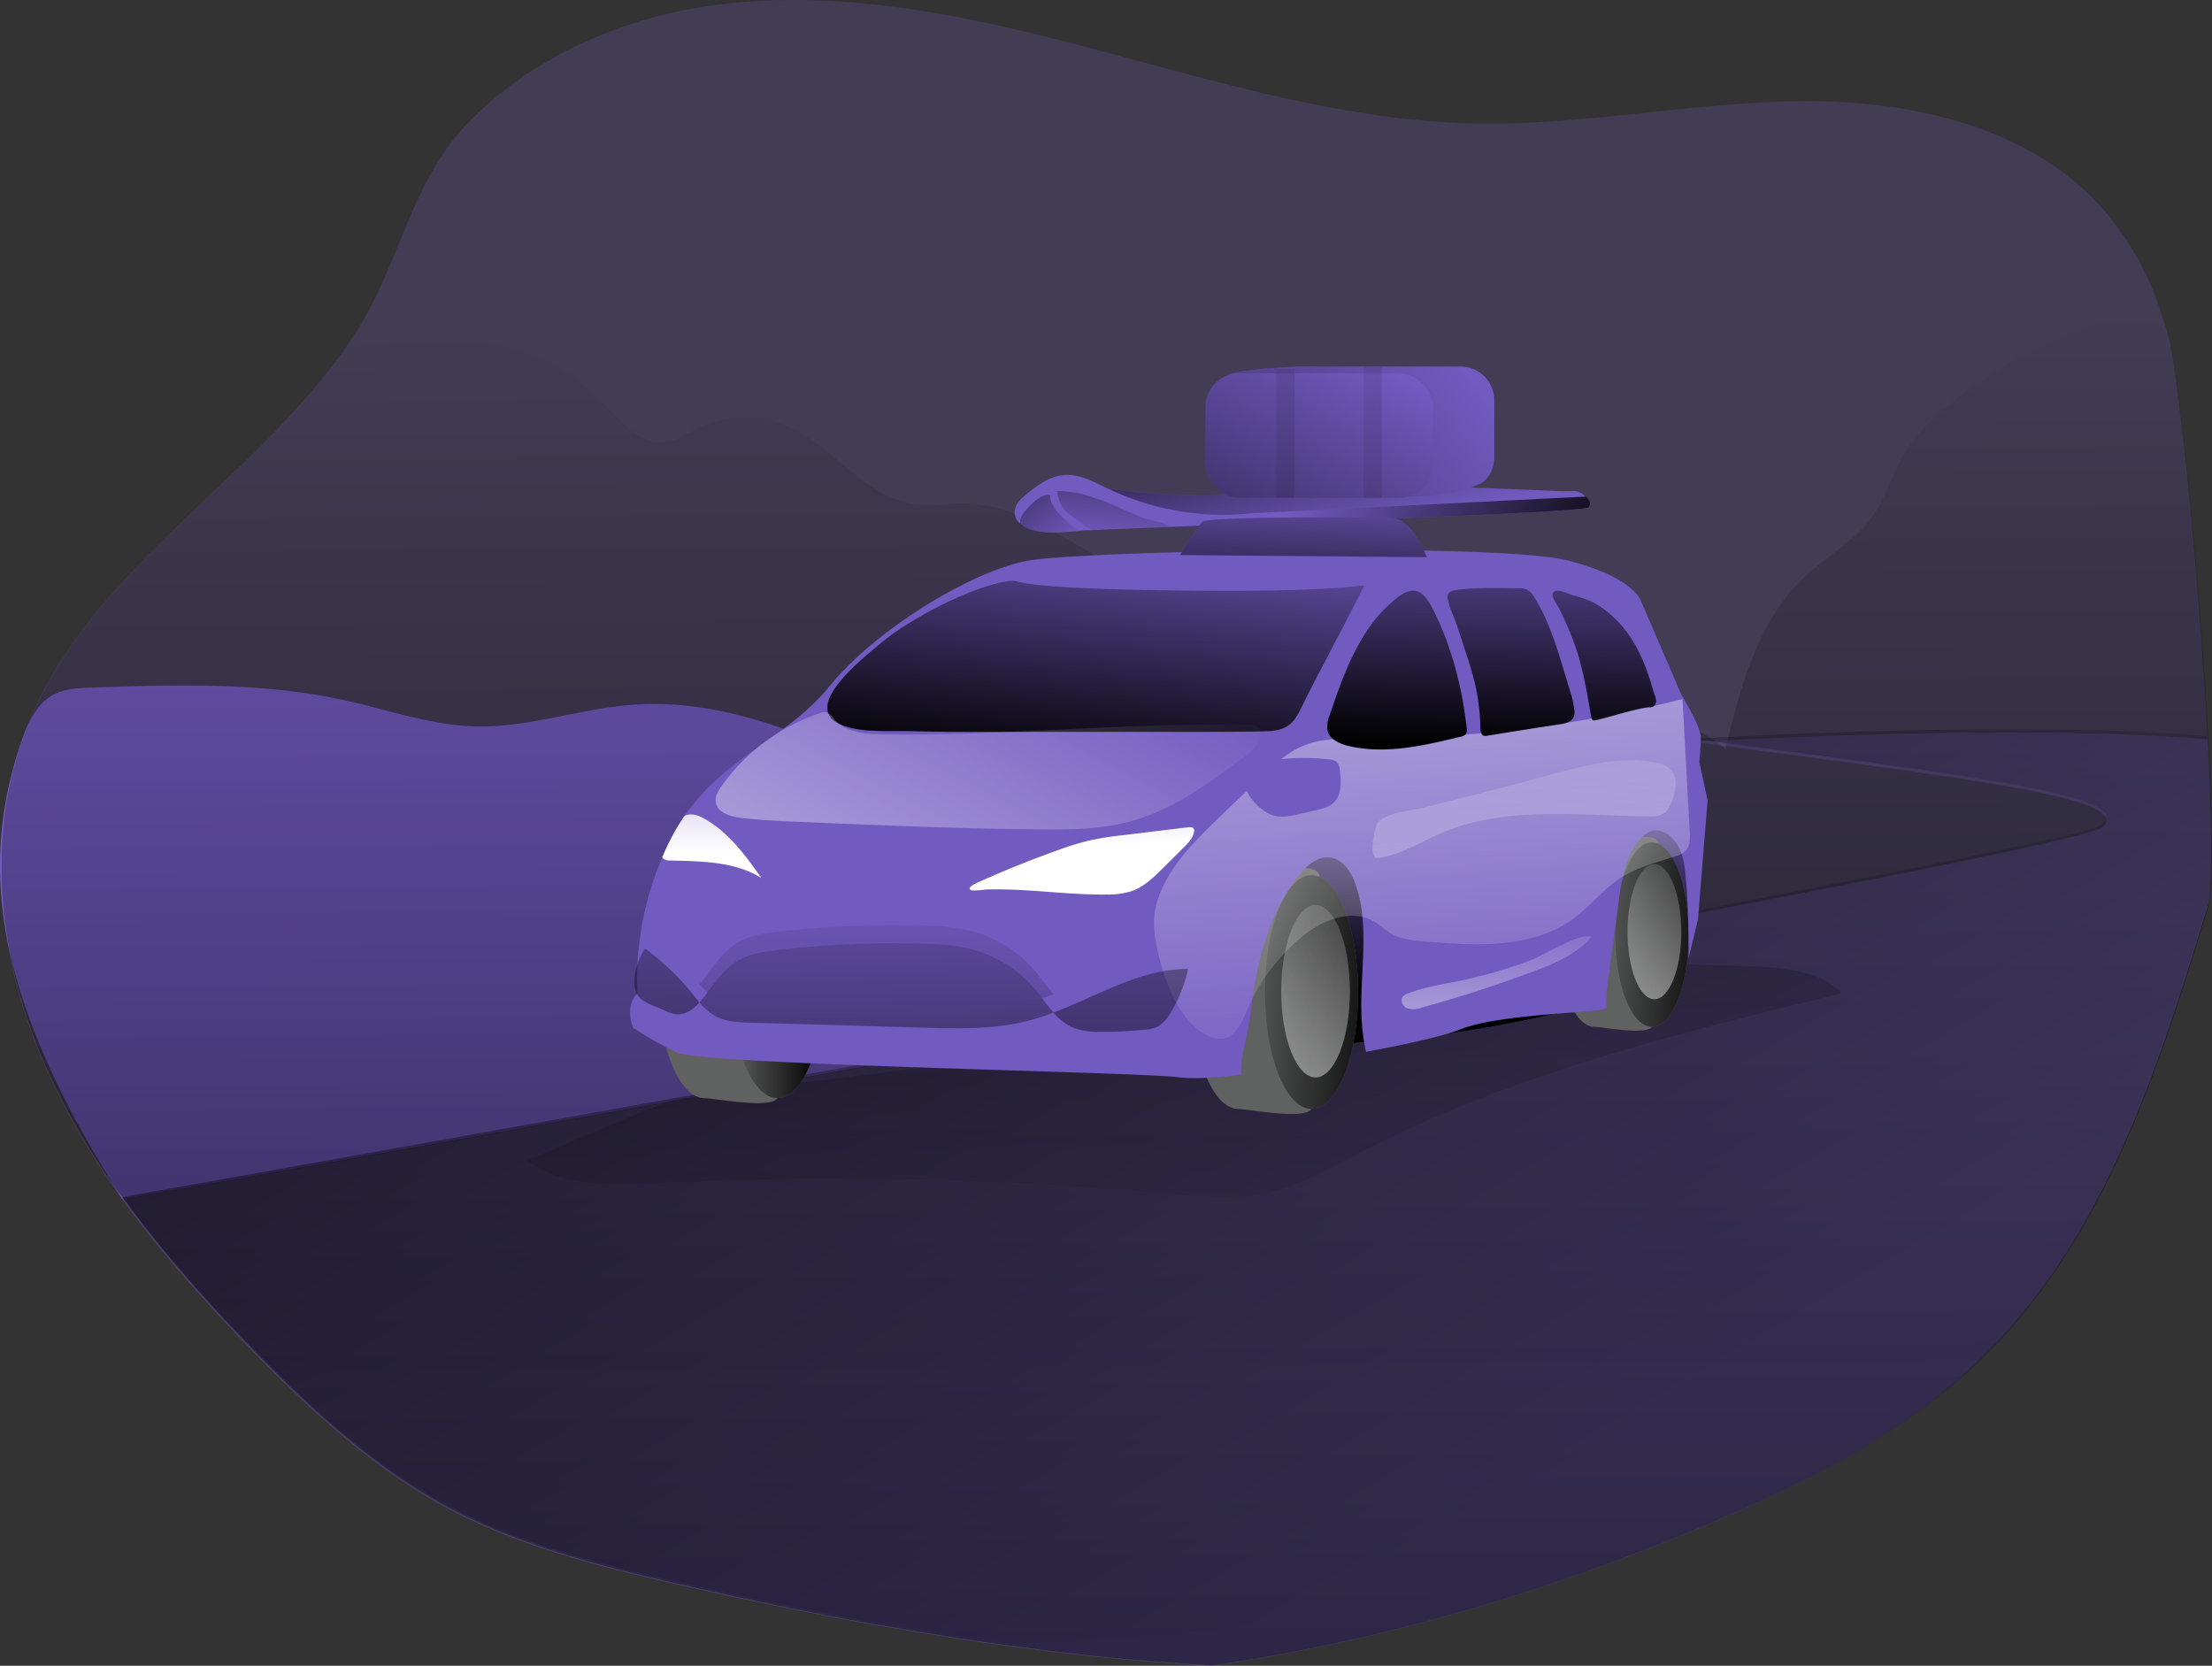 <svg id="Layer_1" data-name="Layer 1" xmlns="http://www.w3.org/2000/svg" xmlns:xlink="http://www.w3.org/1999/xlink" viewBox="0 0 661.88 498.46"><rect x="0" y="0" width="661.88" height="498.46" fill="#333333" stroke="none"/><defs><linearGradient id="linear-gradient" x1="340.5" y1="104.28" x2="345.29" y2="764.05" gradientUnits="userSpaceOnUse"><stop offset="0" stop-color="#010101" stop-opacity="0"/><stop offset="0.95" stop-color="#010101"/></linearGradient><linearGradient id="linear-gradient-2" x1="456.88" y1="463.95" x2="60.8" y2="-208.03" xlink:href="#linear-gradient"/><linearGradient id="linear-gradient-3" x1="369.63" y1="397.72" x2="330.72" y2="-148.64" xlink:href="#linear-gradient"/><linearGradient id="linear-gradient-4" x1="456.24" y1="235.87" x2="454.22" y2="311.26" xlink:href="#linear-gradient"/><linearGradient id="linear-gradient-5" x1="218.7" y1="293.61" x2="246.58" y2="293.61" xlink:href="#linear-gradient"/><linearGradient id="linear-gradient-6" x1="370.15" y1="295.41" x2="420.41" y2="298.65" xlink:href="#linear-gradient"/><linearGradient id="linear-gradient-7" x1="400.41" y1="243.69" x2="375.69" y2="437.02" gradientUnits="userSpaceOnUse"><stop offset="0" stop-color="#fff" stop-opacity="0"/><stop offset="0.95" stop-color="#fff"/></linearGradient><linearGradient id="linear-gradient-8" x1="476.73" y1="278.53" x2="516.36" y2="281.09" xlink:href="#linear-gradient"/><linearGradient id="linear-gradient-9" x1="500.33" y1="237.39" x2="480.97" y2="388.72" xlink:href="#linear-gradient-7"/><linearGradient id="linear-gradient-10" x1="441.62" y1="341.08" x2="416.69" y2="13.99" xlink:href="#linear-gradient-7"/><linearGradient id="linear-gradient-11" x1="343.22" y1="155.76" x2="333.9" y2="244.52" xlink:href="#linear-gradient"/><linearGradient id="linear-gradient-12" x1="430.32" y1="154.48" x2="428.29" y2="234.74" xlink:href="#linear-gradient"/><linearGradient id="linear-gradient-13" x1="463.78" y1="155.33" x2="461.75" y2="235.58" xlink:href="#linear-gradient"/><linearGradient id="linear-gradient-14" x1="491.72" y1="156.03" x2="489.7" y2="236.29" xlink:href="#linear-gradient"/><linearGradient id="linear-gradient-15" x1="222.25" y1="198.21" x2="223.47" y2="267.12" xlink:href="#linear-gradient-7"/><linearGradient id="linear-gradient-16" x1="333.04" y1="196.26" x2="334.26" y2="265.16" xlink:href="#linear-gradient-7"/><linearGradient id="linear-gradient-17" x1="210.27" y1="217.68" x2="209.67" y2="470.6" xlink:href="#linear-gradient"/><linearGradient id="linear-gradient-18" x1="271.64" y1="248.62" x2="275.29" y2="449.25" xlink:href="#linear-gradient"/><linearGradient id="linear-gradient-19" x1="272.81" y1="267.52" x2="272.5" y2="535.33" xlink:href="#linear-gradient"/><linearGradient id="linear-gradient-20" x1="346.07" y1="218.01" x2="345.46" y2="470.93" xlink:href="#linear-gradient"/><linearGradient id="linear-gradient-21" x1="463.71" y1="205.98" x2="479.82" y2="471.66" xlink:href="#linear-gradient-7"/><linearGradient id="linear-gradient-22" x1="330.37" y1="191.93" x2="202.09" y2="438.16" xlink:href="#linear-gradient-7"/><linearGradient id="linear-gradient-23" x1="458.55" y1="274.64" x2="457.33" y2="375.86" xlink:href="#linear-gradient-7"/><linearGradient id="linear-gradient-24" x1="413.92" y1="171.05" x2="395.28" y2="100.93" xlink:href="#linear-gradient"/><linearGradient id="linear-gradient-25" x1="400.65" y1="150.61" x2="500.06" y2="188.61" xlink:href="#linear-gradient"/><linearGradient id="linear-gradient-26" x1="343.04" y1="170.77" x2="346.78" y2="115.8" xlink:href="#linear-gradient"/><linearGradient id="linear-gradient-27" x1="329.86" y1="173.01" x2="294.44" y2="130.3" xlink:href="#linear-gradient"/><linearGradient id="linear-gradient-28" x1="401.6" y1="149.19" x2="399.17" y2="208.17" xlink:href="#linear-gradient"/><linearGradient id="linear-gradient-29" x1="445.72" y1="115.45" x2="272.75" y2="241.91" xlink:href="#linear-gradient"/><linearGradient id="linear-gradient-30" x1="407.63" y1="106.76" x2="337.92" y2="234.43" xlink:href="#linear-gradient"/><linearGradient id="linear-gradient-31" x1="355.06" y1="130.21" x2="715.07" y2="124.44" xlink:href="#linear-gradient"/><linearGradient id="linear-gradient-32" x1="381.15" y1="129.84" x2="741.87" y2="124.05" xlink:href="#linear-gradient"/></defs><title>on the road 2</title><path d="M671,280.34c-14.51,47.55-30.18,97-65.08,132.45C582.56,436.5,552.24,452,521.62,465,474.08,485.08,424,500,373,507.32c-1.77-.08-3.54-.17-5.35-.3-2.81-.17-5.62-.39-8.43-.6-4.88-.35-9.76-.74-14.59-1.21-7.13-.69-14.21-1.47-21.29-2.33-4.71-.61-9.42-1.21-14.12-1.91-2.94-.38-5.92-.82-8.86-1.25-4.79-.73-9.59-1.51-14.38-2.29-3.89-.64-7.77-1.34-11.62-2-.13,0-.25,0-.34,0-3.84-.69-7.69-1.38-11.53-2.12s-7.86-1.51-11.79-2.33c-2.64-.52-5.27-1-7.9-1.6-2.38-.47-4.76-.95-7.13-1.46-6.78-1.43-13.56-2.94-20.3-4.45-25.18-5.66-50.57-12-73.15-24.49-21.51-12-39.78-29-56.92-46.64-13.56-14-26.74-28.72-38.18-44.52A216.77,216.77,0,0,1,24,328.1C9.87,296.23,5.42,258.75,18.46,226.4c19.22-47.46,67.2-73,95.58-113.71,1.12-1.6,2.2-3.2,3.23-4.84,13.18-20.73,15.9-44.22,33.39-62.36C170,25.63,197.21,14,224.38,10.38c38.17-5.09,76.74,3.41,114,13.3S412.92,44.93,451.45,45.8c32.95.69,65.68-6.44,98.68-6.65s68.45,7.9,90.08,32.82a87.42,87.42,0,0,1,16.59,29.49c1.16,3.33,2.15,6.7,3.06,10.15,4,22.33,9,77,11.19,118.37C672.34,255,672.6,275.07,671,280.34Z" transform="translate(-10.49 -8.86)" fill="#715ac0" opacity="0.24" style="isolation:isolate"/><path d="M455.94,293.81c-137.64,25.65-317.38,57.7-408.8,73.94-36.79-57.7-44-97.82-30-137.55,1.81-5.27,4.36-10.75,9.24-13.43,3.46-1.86,7.52-2,11.45-2.16,25.22-.86,50.7-1.68,75.35,3.71,13.31,2.9,26.39,7.65,40,7.91,15.55.3,30.62-5.23,46.13-6.44,38.78-3,73.8,20.51,109.26,36.41A293.49,293.49,0,0,0,376.13,277a291.93,291.93,0,0,0,34.25,4.19c9.07.56,27.12-3.19,35,.35C452.79,284.83,455.89,289.06,455.94,293.81Z" transform="translate(-10.49 -8.86)" fill="#715ac0"/><path d="M671.27,280.2c-14.51,47.55-30.19,97-65.08,132.45-23.37,23.71-53.68,39.22-84.3,52.17-47.55,20.13-97.65,35.07-148.61,42.37-1.77-.09-3.54-.18-5.35-.31-2.81-.17-5.62-.38-8.42-.6-4.88-.35-9.76-.73-14.6-1.21q-10.68-1-21.29-2.33c-4.71-.61-9.41-1.21-14.12-1.9-2.94-.39-5.92-.82-8.85-1.25-4.8-.74-9.59-1.52-14.39-2.29-3.88-.65-7.77-1.34-11.61-2-.13,0-.26,0-.35,0-3.84-.69-7.69-1.38-11.53-2.11s-7.86-1.51-11.79-2.33c-2.63-.52-5.27-1-7.9-1.6-2.38-.48-4.75-.95-7.13-1.47-6.78-1.42-13.56-2.94-20.29-4.45-25.18-5.66-50.58-12.05-73.16-24.48-21.51-12-39.78-29-56.92-46.65C72,398.1,58.85,383.42,47.4,367.61A217.6,217.6,0,0,1,24.21,328c-14.08-31.88-18.52-69.36-5.48-101.71,19.22-47.46,67.2-73,95.57-113.71,29.62-1.64,53.85-7.12,77.52,17.71,4.88,5.14,10.27,11.53,17.31,10.88,3.59-.34,6.7-2.5,9.94-4.1a32.48,32.48,0,0,1,26.47-.86c14.29,5.91,24,21.94,39.34,23.66,4.58.48,9.16-.39,13.74-.34,13.17,0,25.17,7.08,36.57,13.73A1062.34,1062.34,0,0,0,442.38,228c6.05,2.63,12.48,5.31,19.05,4.53,6.13-.69,11.53-4.27,17.23-6.69a47.87,47.87,0,0,1,44.69,4.53,16.84,16.84,0,0,1,1.78,1.3c.56.39,1.12.82,1.64,1.25.08-.35.17-.65.26-1,.13-.61.3-1.21.43-1.77,4.36-17.67,9.63-35.93,22.71-48.37,6.83-6.48,15.55-11.1,20.91-18.83,3.71-5.4,5.52-11.92,8.81-17.62,3.54-6.13,8.76-11.19,14.29-15.68a134.05,134.05,0,0,1,62.88-28.28c.86-.18,1.94,3.62,3.06,10.14,4,22.33,9,77,11.19,118.38C672.61,254.81,672.86,274.93,671.27,280.2Z" transform="translate(-10.49 -8.86)" fill="url(#linear-gradient)"/><path d="M671,280.34c-14.51,47.55-30.18,97-65.08,132.45C582.56,436.5,552.24,452,521.62,465,474.08,485.08,424,500,373.06,507.32h0c-1.77-.08-3.54-.17-5.35-.3-2.81-.17-5.62-.39-8.43-.6-4.88-.35-9.76-.74-14.59-1.21-7.13-.69-14.21-1.47-21.29-2.33-4.71-.61-9.42-1.21-14.12-1.91-2.94-.38-5.92-.82-8.86-1.25-4.79-.73-9.59-1.51-14.38-2.29-3.89-.64-7.77-1.34-11.62-2-.13,0-.25,0-.34,0-3.84-.69-7.69-1.38-11.53-2.12s-7.86-1.51-11.79-2.33c-2.64-.52-5.27-1-7.9-1.6-2.29-.47-4.63-.9-6.91-1.42-.09,0-.13,0-.22,0-6.78-1.43-13.56-2.94-20.3-4.45-25.18-5.66-50.57-12-73.15-24.49-21.51-12-39.78-29-56.92-46.64-13.56-14-26.74-28.72-38.18-44.52,158.71-28.16,583.74-104.08,592.34-111.42a3,3,0,0,0,1.29-2.16,1.54,1.54,0,0,0-.17-.74,2.75,2.75,0,0,0-.39-.64,1.29,1.29,0,0,0-.43-.44c-1.34-1.25-3.89-2.41-7.56-3.58-.6-.17-1.25-.39-1.94-.56-13.17-3.76-37.87-7.34-69.36-11.62l-5.78-.78c-9-1.21-18.49-2.46-28.38-3.8l-1.9-.26c-2.42-.34-4.83-.64-7.25-1,0,0,1.94-.13,5.48-.3.22,0,.43,0,.69,0,.56,0,1.17-.09,1.77-.09s1.08,0,1.64-.09c3-.17,6.61-.34,10.76-.52l5.48-.25c6.44-.26,13.78-.57,21.77-.78,1.85-.09,3.8-.13,5.74-.17,20-.57,43.27-.87,65.21-.31,3.16,0,6.26.13,9.33.26,3.28.13,6.48.26,9.63.43l4.54.26c3.93.22,7.73.52,11.4.82C672.34,255,672.6,275.07,671,280.34Z" transform="translate(-10.49 -8.86)" fill="#715ac0" opacity="0.24" style="isolation:isolate"/><path d="M671,279.53c-14.51,47.55-30.18,97-65.08,132.45-20.25,20.51-45.69,34.89-72,46.77-8.21,2.29-17.19,5.27-27,9-59.59,22.5-133.53,30.58-193.77,33-1.3-.18-2.55-.39-3.84-.57-2.94-.38-5.92-.82-8.86-1.25-4.79-.73-9.59-1.51-14.38-2.29-3.89-.64-7.77-1.34-11.62-2-.13,0-.25,0-.34,0-3.84-.69-7.69-1.38-11.53-2.12s-7.86-1.51-11.79-2.33c-2.64-.52-5.27-1-7.9-1.6-2.29-.47-4.63-.9-6.91-1.42-.09,0-.13,0-.22,0-6.78-1.43-13.56-2.94-20.3-4.45-25.18-5.66-50.57-12-73.15-24.49-21.51-12-39.78-29-56.92-46.64-13.18-13.6-26-27.85-37.14-43.14l-.09-.09c-.3-.43-.65-.86-1-1.29C138.56,350.7,318.3,318.65,455.94,293c101.35-18.91,179.91-34.37,183.54-37.48a3,3,0,0,0,1.29-2.16,1.44,1.44,0,0,0-.17-.74,2.75,2.75,0,0,0-.39-.64,1.39,1.39,0,0,0-.43-.44c-1.34-1.25-3.89-2.42-7.56-3.58-.6-.17-1.25-.39-1.94-.56-13.17-3.76-37.87-7.34-69.36-11.62l-5.78-.78c-9-1.21-18.49-2.46-28.38-3.8l-1.9-.26c-2.42-.34-4.83-.64-7.25-1,0,0,1.94-.13,5.48-.3.22,0,.43-.05.69-.05.56,0,1.17-.08,1.77-.08s1.08,0,1.64-.09c3-.17,6.61-.34,10.76-.52l5.48-.26c6.44-.25,13.78-.56,21.77-.77,1.85-.09,3.8-.13,5.74-.18,20-.56,43.27-.86,65.21-.3,3.16,0,6.26.13,9.33.26,3.28.13,6.48.26,9.63.43l4.54.26c3.93.22,7.73.52,11.4.82C672.34,254.13,672.6,274.26,671,279.53Z" transform="translate(-10.49 -8.86)" fill="url(#linear-gradient-2)"/><path d="M168.19,356c10.78,8.18,25.6,7.6,39.12,6.91a1061.42,1061.42,0,0,1,150.78,3c11,1,22.21,2.17,32.94-.42,9.07-2.19,17.27-6.93,25.53-11.26,45.23-23.71,95.41-36,145-48.15-6.5-6.78-16.87-7.62-26.25-8q-39.57-1.54-79.19-1.88c-15.72-.14-31.54-.12-47,2.61-16,2.83-31.4,8.52-47,13.22-34.42,10.38-70.06,15.91-105.7,20.06-14.85,1.72-29.9,2.43-44.39,5.93C207.42,339.18,168.42,356.18,168.19,356Z" transform="translate(-10.49 -8.86)" fill="url(#linear-gradient-3)"/><path d="M396.41,278.1a25.12,25.12,0,0,1,5.87,11c2.19,9.05-.68,19.19,3.48,27.52a8.13,8.13,0,0,0,3,3.57c1.78,1,4,1,6,.85a360.48,360.48,0,0,0,62.43-9.14c5.74-1.36,11.53-2.9,16.61-5.89,6.7-4,11.71-10.18,16.57-16.26a37,37,0,0,0,5-7.47c2.37-5.2,2.19-11.17,2-16.88-.19-4.76-.4-9.63-2.15-14.07a6.78,6.78,0,0,0-2-3,7.49,7.49,0,0,0-3.65-1.22c-17.24-2.4-34.45,3.35-51.74,5.34a199.43,199.43,0,0,1-27.55.81c-9.31-.23-22.62-1.42-30.65,4.45-2.66,1.95-3.46,4.55-4.72,7.5C392.48,270.91,392.05,273.34,396.41,278.1Z" transform="translate(-10.49 -8.86)" fill="#715ac0"/><path d="M396.41,278.1a25.12,25.12,0,0,1,5.87,11c2.19,9.05-.68,19.19,3.48,27.52a8.13,8.13,0,0,0,3,3.57c1.78,1,4,1,6,.85a360.48,360.48,0,0,0,62.43-9.14c5.74-1.36,11.53-2.9,16.61-5.89,6.7-4,11.71-10.18,16.57-16.26a37,37,0,0,0,5-7.47c2.37-5.2,2.19-11.17,2-16.88-.19-4.76-.4-9.63-2.15-14.07a6.78,6.78,0,0,0-2-3,7.49,7.49,0,0,0-3.65-1.22c-17.24-2.4-34.45,3.35-51.74,5.34a199.43,199.43,0,0,1-27.55.81c-9.31-.23-22.62-1.42-30.65,4.45-2.66,1.95-3.46,4.55-4.72,7.5C392.48,270.91,392.05,273.34,396.41,278.1Z" transform="translate(-10.49 -8.86)" fill="url(#linear-gradient-4)"/><path d="M235.24,302.47c0,12.52,11.84,28.8,7.89,35-2.14,3.35-19.12,0-21.83,0-7.7,0-13.94-15.66-13.94-35s6.24-35,13.94-35c2.89,0,21.66-4.43,23.88-.66C248.89,273.11,235.24,290.39,235.24,302.47Z" transform="translate(-10.49 -8.86)" fill="#606161"/><ellipse cx="232.64" cy="293.61" rx="13.94" ry="34.99" fill="#606161"/><ellipse cx="232.64" cy="293.61" rx="13.94" ry="34.99" fill="url(#linear-gradient-5)"/><path d="M395,305.71c0,12.53,11.84,28.81,7.9,35-2.14,3.35-19.13,0-21.84,0-7.7,0-13.94-15.67-13.94-35s6.24-35,13.94-35c2.89,0,21.66-4.43,23.89-.65C408.69,276.35,395,293.63,395,305.71Z" transform="translate(-10.49 -8.86)" fill="#606161"/><ellipse cx="392.44" cy="296.85" rx="13.94" ry="34.99" fill="#606161"/><ellipse cx="392.44" cy="296.85" rx="13.94" ry="34.99" fill="url(#linear-gradient-6)"/><ellipse cx="393.64" cy="296.6" rx="10.28" ry="25.81" fill="url(#linear-gradient-7)"/><path d="M498.57,288.52c0,9.88,9.33,22.72,6.22,27.59-1.68,2.64-15.08,0-17.21,0-6.07,0-11-12.35-11-27.59s4.92-27.58,11-27.58c2.27,0,17.08-3.49,18.83-.52C509.33,265.38,498.57,279,498.57,288.52Z" transform="translate(-10.49 -8.86)" fill="#606161"/><ellipse cx="494.3" cy="279.66" rx="10.99" ry="27.59" fill="#606161"/><ellipse cx="494.3" cy="279.66" rx="10.99" ry="27.59" fill="url(#linear-gradient-8)"/><ellipse cx="495.03" cy="278.81" rx="8.05" ry="20.2" fill="url(#linear-gradient-9)"/><path d="M521.45,248.38,518.56,284l-2.77,11.49c-.08-8-.13-15.94-.86-23.84-.35-4.28-1-8.81-4-11.92-1.64-1.82-4.32-2.94-6.57-2.12a7.79,7.79,0,0,0-2.72,2c-4.79,5.05-6,12.44-6.86,19.39-1.08,8.08-2.16,16.15-3.24,24.27a31.84,31.84,0,0,0-.26,7.26,14.24,14.24,0,0,1-2.25.6c-5.74.82-31.18,1.6-41.41,5.7-5.66,2.29-18.23,4.88-28.42,6.78-.35-1.73-.65-3.45-.86-5.18-2-14.9,2.72-30.66-2.21-44.83-1.25-3.71-3.71-7.56-7.55-8.12s-7.3,2.51-9.68,5.66c-9.15,11.79-12.69,27-14.34,41.8-.56,4.88-2.2,9.68-2.63,14.51a13.1,13.1,0,0,0,0,2.94c-6.78.91-13.77,1.43-18.83.82-13.56-1.64-142.29-3.71-150.07-7.38A105.4,105.4,0,0,1,200,316.44s-2.9-6.17,1.21-10.28a93,93,0,0,1,7.43-40.76c.82-2,1.77-4,2.8-6a64.59,64.59,0,0,1,3.89-6.44c12.52-18,30.7-23.19,43.27-38.65,13.95-17.23,43.06-34.85,59.86-37.74s140.22-5.36,161.12,0,22.16,12.69,22.16,12.69l11.87,27.51s5.79,9.42,5.79,12.7-.43,7.38-.43,7.38Z" transform="translate(-10.49 -8.86)" fill="#715ac0"/><path d="M375.64,253.12l12-11.49c3.85-3.71,7.83-7.49,12.76-9.57,5.71-2.4,12.12-2.28,18.31-2.26a384.49,384.49,0,0,0,95.22-11.75l2.17,39.75c.11,2,.13,4.23-1.24,5.67a7.09,7.09,0,0,1-3,1.61c-5.56,1.84-11.38,3.24-16.31,6.4-5.22,3.35-9.09,8.44-14.07,12.14-12.51,9.26-29.57,8.29-45.07,6.91-3.29-.29-6.69-.61-9.56-2.23-1.94-1.09-3.53-2.71-5.46-3.81-7-3.95-15.83,0-21.93,5.18a58.45,58.45,0,0,0-15.91,21.64c-1.52,3.56-3.37,7.87-7.21,8.38a7.67,7.67,0,0,1-4-.72c-10-4.2-15.3-21.2-16.4-31.27C354.37,273.71,366.51,261.9,375.64,253.12Z" transform="translate(-10.49 -8.86)" fill="url(#linear-gradient-10)"/><path d="M274.3,201.11c8.28-7,26.89-16.74,37.61-18.32,5.6-.83-4.05,2.33,56.14,2.83,52.9.45,51.34-3,50.26-.81-4.13,8.47-14.11,26.94-18.24,35.41-1,2.13-2.15,4.35-4.08,5.72-2.3,1.63-5.31,1.74-8.13,1.79-9.77.15-19.55.15-29.32.14h-53c-7.29,0-14.58,0-21.86-.21-6.39-.18-14.47.54-20.57-1.54C248.76,221.2,268.78,205.76,274.3,201.11Z" transform="translate(-10.49 -8.86)" fill="url(#linear-gradient-11)"/><path d="M449.35,226.68a2.71,2.71,0,0,1-.23,1.79,2.63,2.63,0,0,1-1.66.86c-11,2.67-22.42,5.33-33.41,2.76-2.7-.63-5.72-2-6.35-4.69a8.54,8.54,0,0,1,.66-4.54c2.68-7.82,5.39-15.71,9.63-22.81a43,43,0,0,1,10.86-12.56c4.79-3.55,7.56-1.81,10.13,3.15C444.69,201.66,448,214.4,449.35,226.68Z" transform="translate(-10.49 -8.86)" fill="url(#linear-gradient-12)"/><path d="M446.72,196.84l2.31,7.07c.92,2.82,1.85,5.64,2.56,8.52a63.78,63.78,0,0,1,1.87,14.29c0,.87.14,1.93.93,2.27a2.28,2.28,0,0,0,1.27,0l15-2.4,6.65-1c1.53-.25,3.3-.66,4-2.06a4,4,0,0,0,.27-2,27.4,27.4,0,0,0-1.34-6.05l-1.75-5.78c-2.31-7.63-4.67-15.36-8.91-22.11a5.77,5.77,0,0,0-2-2.2,6.07,6.07,0,0,0-2.81-.48c-5.94-.07-12.14-.27-18,.42-2.15.25-3.69.88-3,3.19C444.44,191.29,445.81,194.05,446.72,196.84Z" transform="translate(-10.49 -8.86)" fill="url(#linear-gradient-13)"/><path d="M482.09,202.9c2.24,6.72,3.34,13.76,4.59,20.73a1,1,0,0,0,.33.7,1,1,0,0,0,.75.08c2.92-.48,13.44-3.92,16.06-3.9a2.65,2.65,0,0,0,1.34-.21,1.93,1.93,0,0,0,.87-1.83,7.46,7.46,0,0,0-.57-2.05c-1.37-3.79-4.47-20-18.6-27.5a39.84,39.84,0,0,0-6-2c-1.16-.4-4.27-2-5.44-.92s1,3.73,1.56,4.88A94.69,94.69,0,0,1,482.09,202.9Z" transform="translate(-10.49 -8.86)" fill="url(#linear-gradient-14)"/><path d="M238.32,271.61c-7.94-5-17.88-5-27.25-5.26a3.23,3.23,0,0,1-2.11-.57,1.73,1.73,0,0,1-.3-.38c.82-2,1.77-4,2.8-6a64.59,64.59,0,0,1,3.89-6.44c2.12-.86,4.06-.26,6.69,1.34C228.91,258.44,233.75,265.09,238.32,271.61Z" transform="translate(-10.49 -8.86)" fill="url(#linear-gradient-15)"/><path d="M304.33,272.36q11.34-5.06,23-9.2a81.62,81.62,0,0,1,9.14-2.8,94.33,94.33,0,0,1,10.17-1.6l19.39-2.36c.61-.07,1.37-.07,1.67.46a1.37,1.37,0,0,1,.08.94c-.38,1.93-1.84,3.43-3.24,4.81l-6.26,6.21c-2.64,2.61-5.39,5.3-8.87,6.6a23.47,23.47,0,0,1-7.92,1.11c-7.94.1-15.84-.76-23.75-1.24-4-.23-8-.38-12-.26-.81,0-4.74.76-5.08-.15S303.62,272.67,304.33,272.36Z" transform="translate(-10.49 -8.86)" fill="url(#linear-gradient-16)"/><path d="M219.8,308.84c-1.9,2.07-4.15,3.71-6.83,3.54a12.87,12.87,0,0,1-3.93-1.29c-3.58-1.73-7.81-2.38-8.55-6.52-.69-3.93.87-8.64,3-11.88A76.54,76.54,0,0,1,217.47,306C218.24,306.9,219,307.89,219.8,308.84Z" transform="translate(-10.49 -8.86)" fill="url(#linear-gradient-17)"/><path d="M325.73,311.86a69.6,69.6,0,0,1-7.77,2.51c-10.24,2.59-20.9,2.29-31.44,2q-25.65-.78-51.26-1.47c-3.8-.13-7.82-.26-11.1-2.2a17.71,17.71,0,0,1-4.36-3.89c.69-.78,1.34-1.6,1.94-2.42.17-.21.3-.43.48-.65,2.67-3.62,5.48-7.42,9.45-9.63,3.42-1.9,7.35-2.46,11.23-2.93a296.62,296.62,0,0,1,44.31-1.9,68.65,68.65,0,0,1,13.35,1.47,37.63,37.63,0,0,1,19.64,12.13c.74.86,1.43,1.77,2.12,2.68C323.44,309.06,324.52,310.53,325.73,311.86Z" transform="translate(-10.49 -8.86)" fill="url(#linear-gradient-18)"/><path d="M325.73,306.38c-1.12.43-2.29.86-3.41,1.21-.69-.91-1.38-1.82-2.12-2.68a37.63,37.63,0,0,0-19.64-12.13,68.65,68.65,0,0,0-13.35-1.47,296.62,296.62,0,0,0-44.31,1.9c-3.88.47-7.81,1-11.23,2.93-4,2.21-6.78,6-9.45,9.63a17.76,17.76,0,0,1-2.42-2.41c.69-.78,1.34-1.6,1.94-2.42,2.85-3.85,5.74-7.95,9.93-10.28,3.42-1.9,7.35-2.46,11.23-2.94a299.31,299.31,0,0,1,44.31-1.9,69.44,69.44,0,0,1,13.35,1.47,37.71,37.71,0,0,1,19.64,12.14C322.1,301.67,323.79,304.22,325.73,306.38Z" transform="translate(-10.49 -8.86)" fill="url(#linear-gradient-19)"/><path d="M366,298.82a42.65,42.65,0,0,1-5.44,13.43A10.47,10.47,0,0,1,357,316a10.81,10.81,0,0,1-4.19,1,125.94,125.94,0,0,1-13.3.61,21.42,21.42,0,0,1-7.56-1.08,16.22,16.22,0,0,1-6.26-4.67C339.12,306.81,351.77,298.74,366,298.82Z" transform="translate(-10.49 -8.86)" fill="url(#linear-gradient-20)"/><path d="M473.26,241c10.37-2.82,21.11-5.83,31.72-4.15,2.16.34,4.46,1,5.78,2.72,1.71,2.24,1.19,5.42.34,8.11-.59,1.86-1.42,3.84-3.13,4.78a8.19,8.19,0,0,1-4.11.68c-20.89-.2-42.73-3.26-61.94,4.94-6.38,2.72-12.41,6.68-19.29,7.56-2.58.33-1.07-9.46.29-10.82,3-3,9.57-3.31,13.41-4.27C448.66,247.48,461,244.35,473.26,241Z" transform="translate(-10.49 -8.86)" fill="url(#linear-gradient-21)"/><path d="M408.21,236.11a4,4,0,0,1,2,.56c.93.67,1.12,1.94,1.24,3.08.34,3.21.51,6.9-1.77,9.18-1.44,1.43-3.52,1.94-5.5,2.4l-4.75,1.09c-2.44.56-5,1.12-7.44.58-4.66-1-12.38-9.14-7.28-13.46C390.17,234.9,401.61,235.46,408.21,236.11Z" transform="translate(-10.49 -8.86)" fill="#715ac0"/><path d="M346.48,255.21c-8.07,1.87-16.43,1.91-24.72,1.84-23.69-.2-47.38-1.21-71.06-2.21-6.17-.26-12.35-.53-18.49-1.24-3.19-.37-7.12-1.57-7.54-4.76-.23-1.73.76-3.38,1.77-4.81a58.94,58.94,0,0,1,29.13-21.69,4,4,0,0,1,2.32-.28c1,.28,1.57,1.21,2.23,2,3.4,4,9.3,4.47,14.55,4.55,23.41.35,46.8-1.24,70.18-2.22,11.86-.5,23.73-.84,35.6-.7,4,0,8.94-.67,6.84,4.68-1.41,3.61-7.14,6.77-10.1,9C368,246.41,357.86,252.57,346.48,255.21Z" transform="translate(-10.49 -8.86)" fill="url(#linear-gradient-22)"/><path d="M446.94,302.42c-5,1-10.12,1.82-14.92,3.6a3.48,3.48,0,0,0-1.92,1.3c-.71,1.22.31,2.87,1.65,3.33a7.24,7.24,0,0,0,4.18-.29q14.9-4.1,29.44-9.37c7.16-2.6,16.33-5.67,21.28-11.77-3.29-1.53-14.6,5.69-18.42,7.1A145.72,145.72,0,0,1,446.94,302.42Z" transform="translate(-10.49 -8.86)" fill="url(#linear-gradient-23)"/><path d="M339,154.62s25.84,4.56,48.63.91,87.55.61,93,.3a4.53,4.53,0,0,1,5.17,4.87s-91.47,4.1-104.1,4.94-45.15-2.21-45.46-5.25S339,154.62,339,154.62Z" transform="translate(-10.49 -8.86)" fill="#715ac0"/><path d="M339,154.62s25.84,4.56,48.63.91,87.55.61,93,.3a4.53,4.53,0,0,1,5.17,4.87s-91.47,4.1-104.1,4.94-45.15-2.21-45.46-5.25S339,154.62,339,154.62Z" transform="translate(-10.49 -8.86)" fill="url(#linear-gradient-24)"/><path d="M387.53,164.17c-1.6,1.25-3.8,1.38-5.83,1.47l-21.2.9h-.05l-19.34.78c-1.6.09-3.24.13-4.84.22-1,0-2,.08-3,.21-4.67.35-8.77,1-13.61-.21a8.76,8.76,0,0,1-3.88-2c-2.51-2.12-2.16-5.35.69-7.77,3.67-3.16,7.73-6.48,12.61-6.78,4.49-.31,8.68,2.07,12.78,4a80.14,80.14,0,0,0,39.56,7.78C383.56,162.66,386.06,162.57,387.53,164.17Z" transform="translate(-10.49 -8.86)" fill="#715ac0"/><path d="M383.65,162.52,485,157.46s2.23,1.62.81,3.24S374.53,166,374.53,166Z" transform="translate(-10.49 -8.86)" fill="#715ac0"/><path d="M383.65,162.52,485,157.46s2.23,1.62.81,3.24S374.53,166,374.53,166Z" transform="translate(-10.49 -8.86)" fill="url(#linear-gradient-25)"/><path d="M360.45,166.54l-19.34.78c-.52,0-1.08,0-1.6,0-.82-.05-1.63.35-2.37,0a57.77,57.77,0,0,1-7.8-5.52c-1.17-1.08-2.61-4.42-2.4-6,6.05-.05,11.75,2.11,17.19,4.45,2.76,1.2,5.53,2.46,8.29,3.54C354.75,164.69,358.68,165.12,360.45,166.54Z" transform="translate(-10.49 -8.86)" fill="url(#linear-gradient-26)"/><path d="M333.25,167.75c-4.67.35-8.77,1-13.61-.21a8.76,8.76,0,0,1-3.88-2,3.89,3.89,0,0,1,.43-2.2,10,10,0,0,1,1.9-2.46c1.55-1.73,3.37-3.59,5.7-3.93.17,0,.39-.05.52,0a1,1,0,0,1,.43.3C324.63,162,332.77,167,333.25,167.75Z" transform="translate(-10.49 -8.86)" fill="url(#linear-gradient-27)"/><path d="M437.46,175.59s-4.26-10.94-9.73-11.55-55.93-.61-57.45.91-6.69,10-6.69,10Z" transform="translate(-10.49 -8.86)" fill="#715ac0"/><path d="M437.46,175.59s-4.26-10.94-9.73-11.55-55.93-.61-57.45.91-6.69,10-6.69,10Z" transform="translate(-10.49 -8.86)" fill="url(#linear-gradient-28)"/><path d="M432.09,157.46l-32.48-1.63a10.07,10.07,0,0,1-10.08-10.07V128.62c0-3.08-13.53-5.79-11.35-7.64,1.76-1.49,18.95-2.43,21.43-2.43h47.93a10.07,10.07,0,0,1,10.08,10.07v17.14c0,2-.73,6-4.25,7.84C447,156.9,435.67,157.46,432.09,157.46Z" transform="translate(-10.49 -8.86)" fill="#715ac0"/><path d="M432.09,157.46l-32.48-1.63a10.07,10.07,0,0,1-10.08-10.07V128.62c0-3.08-13.53-5.79-11.35-7.64,1.76-1.49,18.95-2.43,21.43-2.43h47.93a10.07,10.07,0,0,1,10.08,10.07v17.14c0,2-.73,6-4.25,7.84C447,156.9,435.67,157.46,432.09,157.46Z" transform="translate(-10.49 -8.86)" fill="url(#linear-gradient-29)"/><rect x="360.7" y="111.71" width="68.09" height="37.29" rx="10.08" fill="#715ac0"/><rect x="360.7" y="111.71" width="68.09" height="37.29" rx="10.08" fill="url(#linear-gradient-30)"/><rect x="381.88" y="110.5" width="5.47" height="38.48" fill="url(#linear-gradient-31)"/><rect x="408.02" y="109.75" width="5.47" height="39.23" fill="url(#linear-gradient-32)"/></svg>
